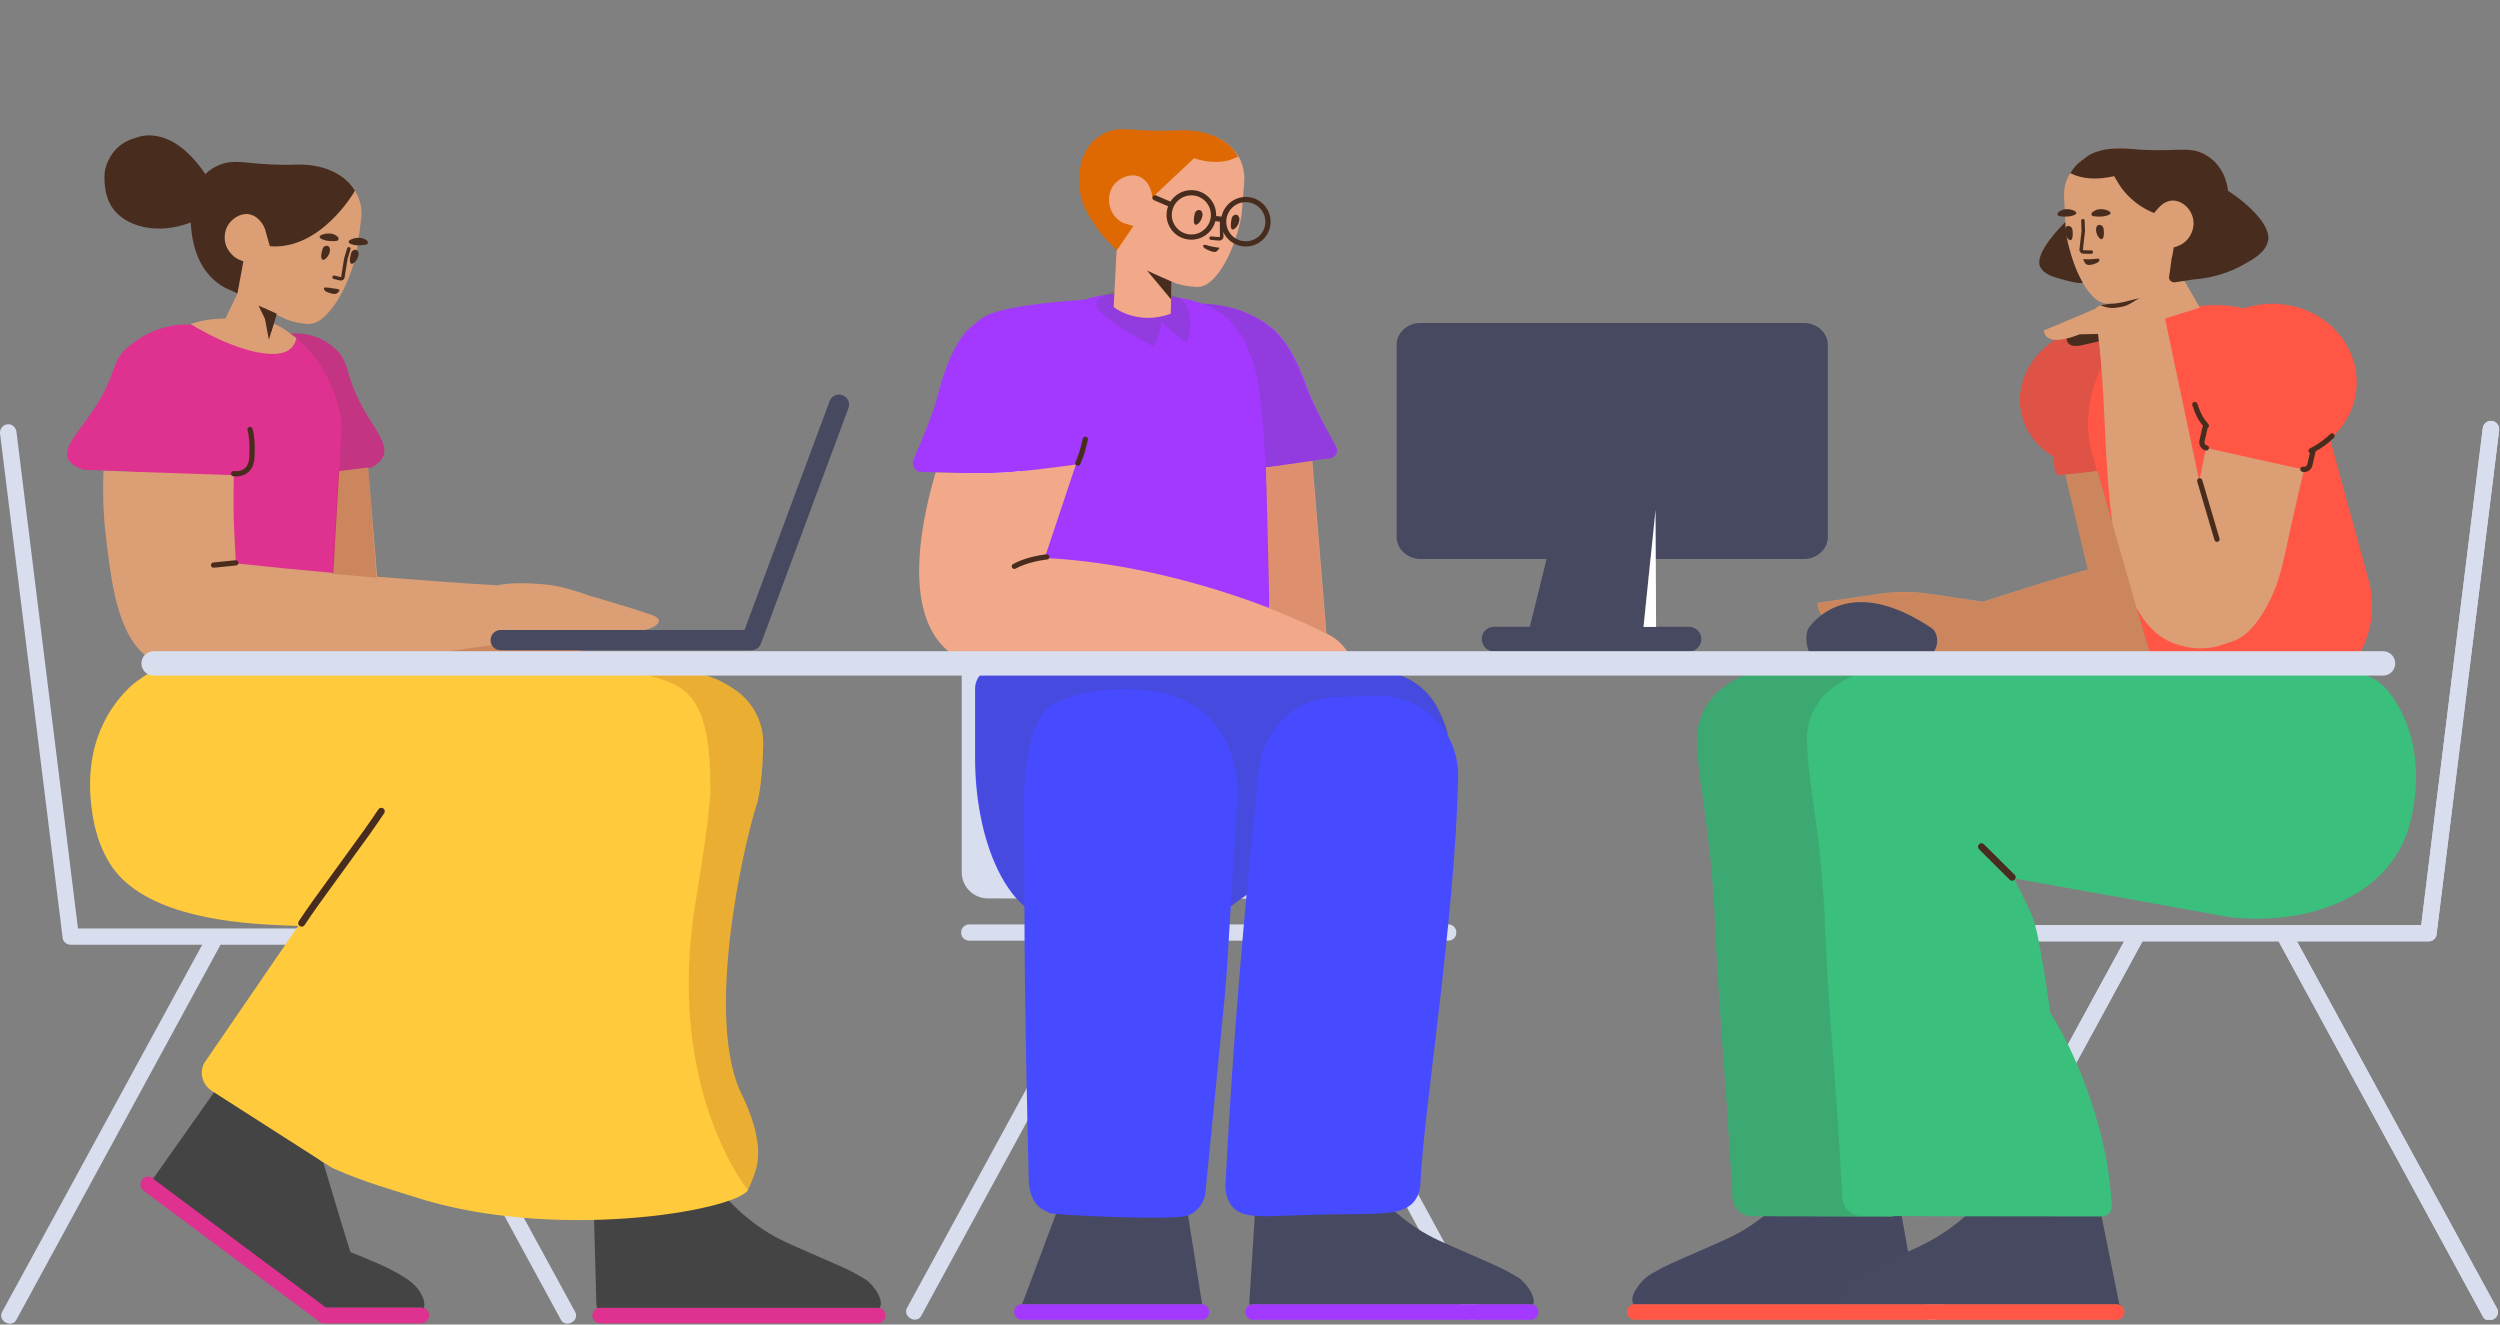 <svg width="872" height="462" viewBox="0 0 872 462" fill="none" xmlns="http://www.w3.org/2000/svg">
<rect x="0" y="0" width="872" height="462" fill="#808080" stroke="none"/>
<g clip-path="url(#clip0)">
<path d="M386.172 328.096H338.004C336.543 328.096 335.264 326.878 335.264 325.417V325.112C335.264 323.651 336.543 322.433 338.126 322.433H382.761C409.798 322.433 436.835 322.433 463.811 322.433H505.219C506.68 322.433 507.959 323.651 507.959 325.112V325.417C507.959 326.878 506.741 328.096 505.219 328.096H446.455L462.654 357.812C474.163 379.003 485.672 400.133 497.242 421.324L516.302 456.278C516.971 457.495 516.423 459.079 515.145 459.809L514.901 459.931C513.622 460.601 511.978 460.236 511.369 459.079L440.062 328.096H392.565L321.259 459.079C320.65 460.236 319.006 460.662 317.727 459.931L317.483 459.809C316.204 459.079 315.656 457.495 316.326 456.278L335.386 421.324C346.895 400.133 358.404 379.003 369.974 357.812L386.172 328.096ZM335.447 304.233V268.827C335.447 241.824 335.447 214.883 335.447 187.942V155.766C335.447 150.722 339.536 146.632 344.581 146.632H443.96C449.004 146.632 453.094 150.722 453.094 155.766V304.338C453.094 309.382 449.004 313.472 443.96 313.472C443.957 313.472 443.953 313.472 443.95 313.472L344.571 313.367C339.53 313.362 335.447 309.274 335.447 304.233Z" fill="#D8DEED"/>
</g>
<g clip-path="url(#clip1)">
<path d="M849.896 325.547V325.661C849.896 327.122 848.617 328.34 847.156 328.34H801.18L817.379 358.056C828.948 379.247 840.457 400.377 851.966 421.568L871.026 456.521C871.696 457.739 871.148 459.323 869.869 460.053L869.625 460.175C868.347 460.906 866.703 460.479 866.094 459.323L794.787 328.34H747.29L675.983 459.323C675.374 460.479 673.73 460.845 672.451 460.175L672.208 460.053C670.929 459.323 670.381 457.739 671.051 456.521L690.11 421.568C701.68 400.377 713.189 379.247 724.698 358.056L740.897 328.34H679.941C678.419 328.34 677.201 327.122 677.201 325.661V325.356C677.201 323.895 678.48 322.677 679.941 322.677H721.349C748.325 322.677 775.362 322.677 802.399 322.677H844.519L849.652 281.147C853.184 252.892 856.655 224.577 860.187 196.261L865.972 149.495C866.154 147.85 867.555 146.633 869.077 146.815L869.382 146.876C870.843 147.059 871.878 148.581 871.696 150.104L849.957 325.234C849.941 325.341 849.921 325.445 849.896 325.547Z" fill="#D8DEED"/>
<path d="M849.895 325.547V325.661C849.895 327.122 848.617 328.34 847.155 328.34H801.179L817.378 358.056C828.948 379.247 840.457 400.377 851.966 421.568L871.025 456.521C871.695 457.739 871.147 459.323 869.868 460.053L869.625 460.175C868.346 460.906 866.702 460.479 866.093 459.323L794.786 328.34H747.289L675.982 459.323C675.374 460.479 673.729 460.845 672.451 460.175L672.207 460.053C670.928 459.323 670.38 457.739 671.05 456.521L690.11 421.568C701.68 400.377 713.189 379.247 724.698 358.056L740.896 328.34H679.941C678.418 328.34 677.2 327.122 677.2 325.661V325.356C677.2 323.895 678.479 322.677 679.941 322.677H721.348C748.324 322.677 775.361 322.677 802.398 322.677H844.519L849.652 281.147C853.184 252.892 856.655 224.577 860.186 196.261L865.971 149.495C866.154 147.85 867.555 146.633 869.077 146.815L869.381 146.876C870.843 147.059 871.878 148.581 871.695 150.104L849.956 325.234C849.94 325.341 849.92 325.445 849.895 325.547Z" fill="#D8DEED"/>
</g>
<g clip-path="url(#clip2)">
<path d="M533.856 460.358H437.096C435.574 460.358 434.356 459.14 434.356 457.617C434.356 456.095 435.574 454.877 437.096 454.877H533.856C535.379 454.877 536.597 456.095 536.597 457.617C536.597 459.14 535.379 460.358 533.856 460.358ZM356.533 460.358C355.011 460.358 353.793 459.304 353.793 458.039V457.196C353.793 455.931 355.072 454.877 356.533 454.877H418.95C420.472 454.877 421.69 455.931 421.69 457.196V458.039C421.69 459.304 420.411 460.358 418.95 460.358H356.533Z" fill="#A339FF"/>
<path d="M534.815 455.047C534.517 454.937 534.194 454.877 533.856 454.877H437.096C436.655 454.877 436.24 454.979 435.872 455.161C435.797 454.898 435.756 454.619 435.756 454.329L437.888 420.655C437.766 418.828 439.166 417.428 440.932 417.367L479.722 417.123C480.392 417.123 481.001 417.306 481.549 417.732C488.49 425.161 495.128 429.302 499.939 431.738C503.653 433.625 516.075 438.862 521.678 441.42C524.54 442.698 527.28 444.221 529.959 445.865C530.142 445.987 530.264 446.048 530.446 446.23C531.847 447.509 533.978 449.823 534.77 452.563C534.892 452.929 534.892 453.233 534.952 453.598C535.013 453.903 534.952 454.207 534.952 454.512V454.573C534.918 454.737 534.872 454.895 534.815 455.047ZM419.3 454.896C419.186 454.884 419.069 454.877 418.95 454.877H356.533C356.531 454.877 356.528 454.877 356.526 454.877L370.661 417.184L414.261 423.091L419.3 454.896Z" fill="#474961"/>
<path d="M434.802 312.092C432.696 313.621 430.86 314.95 429.293 316.081L428.51 329.011C428.145 335.848 427.718 341.853 427.231 347.145C426.866 351.307 422.177 398.455 420.472 415.757C420.107 419.681 417.488 423.01 413.896 424.081C408.476 425.745 367.799 423.843 366.277 423.129C364.328 422.238 363.293 421.821 362.258 420.811C358.604 417.362 358.847 411.892 358.787 409.871C358.421 394.591 357.325 348.631 357.325 316.466C357.325 316.36 357.325 316.254 357.325 316.149C353.31 312.703 349.761 307.519 346.982 301.083C342.757 291.36 340.18 278.714 340.108 264.988C340.108 264.818 340.108 256.557 340.108 240.203C340.108 240.14 340.108 240.14 340.108 240.076C340.18 235.564 344.476 232.006 349.56 232.006H405.773C413.579 232.26 421.312 232.514 429.118 232.768C441.266 233.09 458.551 233.561 480.971 234.183C489.737 234.427 497.656 239.481 501.567 247.331C503.431 251.07 504.563 254.144 504.965 256.552C507.375 260.811 508.708 265.786 508.585 271.085C508.585 271.204 508.585 271.263 508.585 271.382C507.611 320.205 496.224 389.757 495.432 413.278C495.371 414.169 495.128 416.129 493.849 418.208C489.891 424.563 480.635 423.137 459.018 423.672C440.628 424.147 433.199 425.573 429.423 420.346C427.353 417.495 427.414 414.228 427.475 412.743C429.183 378.933 431.775 344.761 434.802 312.092Z" fill="#474BFF"/>
<path opacity="0.177" d="M434.781 312.317C432.669 313.849 430.835 315.177 429.279 316.299L431.616 277.7C431.677 275.025 431.981 258.853 419.863 248.567C411.034 241.135 400.316 240.659 393.192 240.362C382.231 239.886 373.706 242.978 372.062 243.573C369.991 244.345 368.956 244.762 367.921 245.297C356.107 251.48 357.021 281.208 357.143 286.619C357.262 293.351 357.323 303.773 357.325 315.897C353.429 312.453 349.983 307.365 347.271 301.083C343.046 291.36 340.468 278.714 340.397 264.988C340.397 264.818 340.397 256.557 340.397 240.203C340.397 240.14 340.397 240.14 340.397 240.076C340.468 235.564 344.765 232.006 349.849 232.006H406.062C413.867 232.26 421.601 232.514 429.406 232.768C441.555 233.09 458.839 233.561 481.259 234.183C490.026 234.427 497.945 239.481 501.856 247.331C503.908 251.448 505.073 254.758 505.353 257.262C500.713 248.479 491.567 242.551 481.062 242.753C475.946 242.872 470.892 242.991 465.777 243.11C452.076 243.466 440.689 254.098 439.227 267.996C437.681 282.323 436.184 297.159 434.781 312.317Z" fill="#444444"/>
<path d="M419.359 105.938C424.124 106.025 431.621 106.928 439.027 111.232C440.304 111.961 442.189 113.176 444.255 114.937C446.018 116.456 451.186 121.498 456.11 135.712C457.873 140.694 463.041 150.413 466.019 155.759C466.992 157.52 465.837 159.707 463.77 159.89C457.255 160.358 449.218 163.031 441.624 163.046C442.249 174.409 442.69 187.963 442.857 203.08C442.857 203.08 443.83 221.072 438.237 226.904C437.269 227.93 419.107 226.862 399.816 227.475C379.129 228.132 357.091 230.263 351.963 224.888C343.671 216.196 348.411 213.841 356.022 164.323C354.83 164.446 353.72 164.554 352.731 164.645C345.045 165.375 328.945 164.888 321.198 164.584C319.14 164.523 317.809 162.209 318.656 160.261C321.198 154.355 325.677 143.7 327.008 138.281C330.821 122.816 335.603 117.154 337.237 115.449C339.113 113.501 340.996 112.175 342.14 111.248C345.971 108.14 358.056 105.898 378.394 104.522C387.159 101.536 397.167 102.393 403.646 102.97C408.176 103.382 413.888 103.89 419.359 105.938Z" fill="#A339FF"/>
<path opacity="0.177" d="M419.559 105.955C424.346 106.112 431.525 107.119 438.621 111.246C439.9 111.977 441.788 113.194 443.858 114.96C445.624 116.483 450.8 121.537 455.732 135.786C457.498 140.779 463.039 150.39 466.023 155.749C466.997 157.515 465.84 159.707 463.77 159.889C461.867 160.026 459.725 160.423 457.688 160.76C456.881 160.893 454.653 161.152 453.66 161.362C448.861 162.374 446.065 163.046 441.591 163.046C441.568 163.046 441.545 163.046 441.522 163.046C440.558 145.523 439.157 133.201 437.645 128.367C436.609 125.079 435.108 121.304 435.108 121.304C434.378 119.173 433.199 116.98 430.824 113.996C427.623 110.021 423.667 107.545 419.559 105.955ZM405.226 112.448C404.129 118.903 402.12 120.809 402.12 120.809C397.492 118.129 380.99 109.769 382.512 105.202C382.634 104.897 382.878 104.288 384.461 103.314C390.428 99.66 397.736 101.426 400.293 102.157C400.293 102.157 412.046 100.817 414.299 107.698C416.552 114.579 413.872 119.451 413.872 119.451C411.924 118.274 409.042 115.939 405.226 112.448Z" fill="#444444"/>
<path d="M442.782 212.126L441.591 163.046L457.726 160.76L462.656 220.942C463.079 221.162 463.49 221.379 463.888 221.592C467.377 223.462 470.269 226.867 472.564 231.806C472.68 232.055 472.738 232.327 472.734 232.602C472.719 233.611 471.889 234.417 470.881 234.402L342.647 232.546C312.034 226.476 320.361 184.953 326.355 164.777C334.768 165.04 346.653 165.251 352.941 164.657C358.883 164.117 369.202 162.926 375.269 162.017L364.389 194.617C393.608 196.067 422.301 204.206 442.782 212.126ZM408.629 98.194L408.354 109.426C396.706 113.722 388.442 107.112 388.442 107.112C388.442 107.112 388.879 98.741 389.754 81.998C389.612 81.694 389.475 81.375 389.342 81.035C388.246 78.295 384.301 69.298 385.153 66.192C385.309 65.536 382.056 55.777 386.821 50.854C391.346 46.178 403.892 46.311 404.396 46.34C406.528 46.401 408.659 46.34 410.973 45.853C411.216 45.853 411.46 45.792 411.703 45.792C413.774 45.61 425.405 45.062 431.372 53.709C431.92 54.439 432.407 55.231 432.834 56.205C433.747 58.458 434.173 60.894 433.991 63.33L433.138 74.169C433.016 75.265 432.834 76.361 432.59 77.396C430.824 85.069 427.962 91.341 424.917 95.299C422.664 98.283 420.229 99.988 418.097 100.049C417.488 100.11 414.2 100.049 410.364 98.892C410.114 98.808 410.177 98.868 408.629 98.194Z" fill="#F2A98A"/>
<path d="M376.796 161.916C376.595 162.378 376.057 162.59 375.594 162.389C375.132 162.188 374.92 161.65 375.121 161.187C376.3 158.476 376.774 156.961 377.687 153.004C377.8 152.512 378.291 152.206 378.782 152.319C379.274 152.432 379.58 152.923 379.467 153.414C378.53 157.473 378.024 159.092 376.796 161.916ZM365.034 193.342C365.536 193.295 365.981 193.663 366.029 194.166C366.076 194.668 365.707 195.113 365.205 195.161C365.087 195.172 364.854 195.198 364.525 195.242C363.971 195.316 363.352 195.414 362.685 195.539C360.782 195.893 358.879 196.388 357.112 197.043C356.069 197.429 355.104 197.861 354.233 198.34C353.791 198.583 353.236 198.422 352.993 197.98C352.75 197.538 352.911 196.983 353.353 196.739C354.307 196.215 355.353 195.746 356.477 195.33C358.352 194.635 360.352 194.115 362.351 193.743C363.049 193.612 363.699 193.51 364.283 193.432C364.488 193.404 364.672 193.382 364.83 193.364C364.927 193.353 364.996 193.346 365.034 193.342Z" fill="#482D1F"/>
<path opacity="0.2" d="M462.551 221.004C457.525 218.378 450.74 215.288 442.672 212.16L441.48 163.046L457.615 160.76L462.551 221.004Z" fill="#8C2A00"/>
<path d="M408.646 98.211L408.476 104.433L400.069 94.344C400.189 94.403 400.312 94.463 400.438 94.525C401.656 95.134 403.178 95.804 405.127 96.656C406.834 97.417 407.93 97.9 408.646 98.211Z" fill="#482D1F"/>
<path d="M401.893 69.25L401.839 68.079C401.839 68.079 401.595 65.887 400.073 63.695C399.951 63.573 398.916 62.233 397.332 61.564C394.47 60.468 390.695 61.746 388.625 64.365C386.432 67.044 386.432 70.637 387.589 73.377C388.746 76.117 390.999 77.396 391.791 77.761L395.323 78.858L395.338 78.851C392.252 83.376 389.564 87.322 389.564 87.322C389.564 87.322 384.484 82.633 382.231 78.918C381.135 77.092 377.237 72.646 376.568 65.644C376.385 63.33 375.654 55.474 380.891 49.689C382.718 47.68 384.788 46.706 385.641 46.279C390.451 44.148 393.983 45.427 403.239 45.609C403.97 45.609 405.188 45.67 406.771 45.609C409.633 45.549 411.642 45.427 412.19 45.427C416.758 45.244 426.683 46.645 431.068 53.404C431.311 53.891 431.616 54.317 431.859 54.683C430.58 55.109 429.18 55.901 427.475 56.205C422.847 56.936 418.889 56.022 416.514 55.17C411.886 59.554 407.197 63.878 402.569 68.262C402.358 68.571 402.132 68.901 401.893 69.25Z" fill="#DE6903"/>
<path d="M429.622 76.073C429.805 75.343 430.536 74.795 431.266 74.916C431.753 74.977 432.119 75.343 432.301 76.195C432.484 78.326 430.17 81.006 429.5 79.727C429.074 78.874 429.439 77.109 429.622 76.073ZM416.758 74.412C416.94 73.681 417.671 73.133 418.402 73.255C418.889 73.316 419.254 73.681 419.437 74.534C419.62 76.665 417.306 79.345 416.636 78.066C416.149 77.213 416.514 75.447 416.758 74.412Z" fill="#482D1F"/>
<path d="M425.465 76.489L425.526 82.578C425.526 82.601 425.434 82.694 425.405 82.694C425.071 82.694 424.731 82.672 424.2 82.621C424.096 82.611 423.989 82.6 423.833 82.584C423.637 82.564 423.53 82.553 423.427 82.543C423.076 82.507 422.785 82.48 422.473 82.453C422.138 82.424 421.843 82.671 421.814 83.007C421.785 83.342 422.033 83.637 422.368 83.666C422.673 83.692 422.959 83.72 423.306 83.755C423.407 83.765 423.514 83.776 423.71 83.796C423.867 83.812 423.977 83.823 424.082 83.833C424.649 83.888 425.024 83.912 425.405 83.912C426.106 83.912 426.744 83.274 426.744 82.572L426.683 76.477C426.68 76.14 426.405 75.871 426.068 75.874C425.732 75.877 425.462 76.153 425.465 76.489Z" fill="#482D1F"/>
<path d="M421.203 87.139C420.777 86.957 419.741 86.469 419.681 85.86C419.681 85.739 419.62 85.556 419.741 85.495C420.046 85.191 420.777 85.495 421.873 85.799C423.821 86.287 425.405 86.408 425.405 86.408C425.405 86.408 424.796 87.383 424.43 87.626C423.7 88.296 421.812 87.444 421.203 87.139Z" fill="#482D1F"/>
<path d="M423.906 77.156C422.934 80.868 419.557 83.607 415.54 83.607C410.764 83.607 406.893 79.736 406.893 74.96C406.893 73.902 407.083 72.887 407.431 71.95L402.604 69.871C402.122 69.721 401.853 69.209 402.003 68.727C402.153 68.246 402.665 67.977 403.146 68.126L408.242 70.321C409.776 67.912 412.471 66.314 415.54 66.314C420.315 66.314 424.187 70.185 424.187 74.96C424.187 75.09 424.184 75.219 424.178 75.347L426.078 75.544C426.903 71.628 430.377 68.688 434.539 68.688C439.314 68.688 443.186 72.56 443.186 77.335C443.186 82.111 439.314 85.982 434.539 85.982C429.772 85.982 425.906 82.125 425.892 77.361L423.906 77.156ZM409.356 72.08C408.948 72.955 408.72 73.931 408.72 74.96C408.72 78.727 411.773 81.781 415.54 81.781C419.306 81.781 422.36 78.727 422.36 74.96C422.36 71.194 419.306 68.14 415.54 68.14C412.954 68.14 410.704 69.58 409.547 71.701C409.543 71.721 409.537 71.741 409.531 71.761C409.493 71.882 409.433 71.989 409.356 72.08ZM427.738 76.816C427.725 76.988 427.719 77.161 427.719 77.335C427.719 81.102 430.772 84.155 434.539 84.155C438.305 84.155 441.359 81.102 441.359 77.335C441.359 73.569 438.305 70.515 434.539 70.515C431.071 70.515 428.208 73.103 427.775 76.453C427.781 76.513 427.781 76.575 427.775 76.638C427.768 76.699 427.756 76.759 427.738 76.816Z" fill="#482D1F"/>
</g>
<path d="M21.821 326.722V326.836C21.821 328.297 23.099 329.515 24.561 329.515H70.537L54.338 359.231C42.768 380.422 31.259 401.552 19.75 422.743L0.691 457.696C0.021 458.914 0.569 460.498 1.848 461.228L2.091 461.35C3.37 462.081 5.014 461.655 5.623 460.498L76.93 329.515H124.427L195.734 460.498C196.343 461.655 197.987 462.02 199.265 461.35L199.509 461.228C200.788 460.498 201.336 458.914 200.666 457.696L181.606 422.743C170.036 401.552 158.527 380.422 147.019 359.231L130.82 329.515H191.775C193.298 329.515 194.516 328.297 194.516 326.836V326.531C194.516 325.07 193.237 323.852 191.775 323.852H150.368C123.392 323.852 96.355 323.852 69.318 323.852H27.197L22.064 282.322C18.532 254.067 15.062 225.752 11.53 197.436L5.745 150.67C5.562 149.026 4.162 147.808 2.639 147.99L2.335 148.051C0.873 148.234 -0.162 149.756 0.021 151.279L21.76 326.409C21.776 326.516 21.796 326.62 21.821 326.722Z" fill="#D8DEED"/>
<g clip-path="url(#clip3)">
<path d="M654.274 454.877H738.277C739.799 454.877 741.017 456.095 741.017 457.617C741.017 459.14 739.799 460.358 738.277 460.358H641.517H570.271C568.749 460.358 567.531 459.14 567.531 457.617C567.531 456.095 568.749 454.877 570.271 454.877H654.274Z" fill="#FF5645"/>
<path d="M570.88 454.877H570.271C570.095 454.877 569.922 454.894 569.756 454.925C569.584 454.634 569.457 454.311 569.384 453.964V453.903C569.384 453.599 569.324 453.294 569.384 452.99C569.445 452.624 569.445 452.32 569.567 451.954C569.975 450.542 571.027 448.887 572.721 446.989C573.683 445.911 574.813 444.996 576.067 444.279C578.863 442.681 581.061 441.525 582.659 440.811C588.262 438.253 600.684 433.016 604.398 431.129C609.209 428.693 615.847 424.552 622.788 417.123C623.336 416.697 623.945 416.514 624.615 416.514L659.541 416.758C661.307 416.758 662.707 418.219 662.586 420.046L665.522 436.539C668.613 435.203 671.394 433.915 674.826 431.92C677.688 430.276 681.707 427.597 686.213 423.578C688.709 421.386 691.267 419.193 693.764 417.001L731.457 416.514L739.212 454.936C739.345 454.963 739.474 455.001 739.599 455.047L739.637 455.234C739.25 455.014 738.802 454.885 738.323 454.878C738.308 454.877 738.292 454.877 738.277 454.877H654.274H640.305H570.88Z" fill="#474961"/>
<path opacity="0.177" d="M654.457 454.877H654.274H570.271C570.095 454.877 569.922 454.894 569.756 454.925C569.584 454.634 569.457 454.311 569.384 453.964V453.903C569.384 453.599 569.324 453.294 569.384 452.99C569.445 452.624 569.445 452.32 569.567 451.954C569.975 450.542 571.027 448.887 572.721 446.989C573.683 445.911 574.813 444.996 576.067 444.279C578.863 442.681 581.061 441.525 582.659 440.811C588.262 438.253 600.684 433.016 604.398 431.129C609.209 428.693 615.847 424.552 622.788 417.123C623.336 416.697 623.945 416.514 624.615 416.514L659.541 416.758C661.307 416.758 662.707 418.219 662.586 420.046L665.548 436.686C662.309 438.081 658.697 439.558 653.635 441.968C650.712 443.368 647.91 444.952 645.17 446.718C643.831 447.935 641.517 450.432 640.786 453.355C640.664 453.842 640.664 454.329 640.603 454.755C640.603 454.797 640.626 454.837 640.671 454.877H654.639H654.457ZM739.637 455.234C739.25 455.014 738.802 454.885 738.323 454.878L738.642 454.877C738.98 454.877 739.302 454.937 739.599 455.047L739.637 455.234Z" fill="#474961"/>
<path d="M651.936 233.934C652.985 233.767 653.977 233.713 654.913 233.772L766.288 233.345L817.317 233.224C819.388 233.345 828.122 236.018 830.131 238.305C832.08 239.341 844.537 252.223 842.466 276.154C842.101 280.173 841.309 289.124 836.194 297.649C830.836 306.54 821.823 313.055 810.802 316.77C801.059 320.058 789.671 321.215 777.858 319.936C752.892 315.43 727.986 310.985 703.019 306.479V307.392L703.141 307.819C703.141 307.819 706.186 313.543 708.804 319.449C711.423 325.295 715.076 352.941 715.076 353.124C721.044 362.623 727.073 375.472 731.7 391.669C733.527 398.185 734.502 403.3 734.867 405.249C735.602 409.428 736.187 414.475 736.619 420.388C736.626 420.477 736.629 420.566 736.629 420.655C736.629 422.673 734.993 424.309 732.975 424.309C732.384 424.309 731.918 424.309 731.579 424.309L677.444 424.248L660.795 424.165C660.239 424.312 659.656 424.391 659.056 424.391L614.603 424.208H611.011C607.479 424.208 604.495 421.407 604.312 417.875C603.886 410.75 603.338 401.373 602.668 390.534C600.841 363.192 599.867 354.484 598.771 333.415C598.588 329.883 598.406 326.717 598.284 323.733C597.797 309.545 596.518 296.27 594.021 278.915C592.621 269.294 591.951 263.326 591.89 258.272C591.829 253.583 593.23 248.955 595.909 245.119C597.249 243.231 598.771 241.587 600.598 240.187C605.287 236.594 608.645 234.15 620.409 233.975C629.717 233.838 640.485 233.88 651.936 233.934Z" fill="#3ABF7C"/>
<path opacity="0.177" d="M652.263 233.885C652.112 233.906 651.961 233.929 651.808 233.954C647.545 234.685 642.735 237.182 639.02 240.044C637.193 241.444 635.61 243.088 634.331 244.976C631.652 248.752 630.251 253.258 630.251 257.886V258.19C630.312 263.244 630.982 269.212 632.322 278.833C634.818 296.188 636.097 309.402 636.584 323.651C636.706 326.574 636.889 329.801 637.071 333.333C638.107 354.341 639.142 363.049 640.969 390.452C641.699 401.291 642.247 410.607 642.613 417.793C642.795 421.325 645.779 424.126 649.311 424.126H652.904L660.597 424.164C660.101 424.279 659.585 424.34 659.056 424.34L614.603 424.158H611.011C607.479 424.158 604.495 421.357 604.312 417.825C603.886 410.7 603.338 401.322 602.668 390.483C600.841 363.142 599.867 354.434 598.771 333.365C598.588 329.833 598.406 326.667 598.284 323.683C597.797 309.495 596.518 296.22 594.021 278.865C592.621 269.244 591.951 263.276 591.89 258.222C591.829 253.533 593.23 248.905 595.909 245.069C597.249 243.181 598.771 241.537 600.598 240.136C605.287 236.544 608.645 234.099 620.409 233.925C629.806 233.786 640.69 233.83 652.263 233.885L652.263 233.885Z" fill="#444444"/>
<path d="M702.716 305.123C701.961 304.381 701.174 303.604 700.352 302.79C700.129 302.569 700.129 302.569 699.906 302.348C697.586 300.049 695.687 298.155 692.006 294.474C691.531 293.999 690.76 293.999 690.284 294.474C689.808 294.95 689.808 295.721 690.284 296.196C693.967 299.88 695.868 301.776 698.192 304.079C698.415 304.3 698.415 304.3 698.638 304.521C699.462 305.336 700.251 306.115 701.008 306.86C701.488 307.332 702.259 307.325 702.731 306.846C703.202 306.366 703.196 305.595 702.716 305.123Z" fill="#482D1F"/>
<path d="M782.656 107.574C786.242 106.357 790.149 105.785 794.207 106C810.344 106.791 822.767 119.64 821.975 134.681C821.586 142.034 818.087 148.551 812.723 153.18L826.208 202.472C828.278 210.267 827.548 218.183 824.503 225.003C824.077 225.977 823.589 226.951 823.102 227.865C822.554 228.839 821.945 229.813 821.336 230.727C820.667 231.701 819.936 232.675 819.144 233.589H752.831C752.283 232.675 751.735 231.762 751.248 230.727C750.76 229.813 750.334 228.839 749.969 227.865C749.603 226.951 749.299 225.977 748.995 225.003C748.934 224.82 748.873 224.637 748.812 224.455L731.572 164.363L718.992 165.748C717.896 165.87 716.861 165.139 716.739 164.104L716.191 159.842C716.168 159.651 716.177 159.464 716.213 159.286C714.145 158.03 712.251 156.522 710.65 154.788C708.336 152.291 706.57 149.368 705.534 146.019C701.394 132.744 710.589 118.556 726.056 114.415C732.281 112.748 738.585 112.946 744.167 114.643C746.533 112.999 749.126 111.734 751.917 110.949L765.253 106.991C771.393 106.08 777.299 106.291 782.656 107.574Z" fill="#FF5645"/>
<path opacity="0.177" d="M731.481 164.373L718.992 165.749C717.896 165.87 716.861 165.14 716.739 164.104L716.191 159.842C716.168 159.651 716.177 159.465 716.213 159.286C714.145 158.03 712.251 156.523 710.65 154.788C708.336 152.291 706.57 149.368 705.534 146.019C701.394 132.744 710.589 118.556 726.056 114.415C732.316 112.739 738.655 112.948 744.259 114.672C731.66 123.306 725.41 142.663 729.574 157.725L731.481 164.373Z" fill="#444444"/>
<path d="M720.922 117.099C720.922 117.099 719.765 121.727 725.916 120.448C732.066 119.169 733.832 118.56 733.832 118.56L732.249 114.359L720.922 117.099Z" fill="#482D1F"/>
<path d="M742.126 105.01C741.926 105.063 741.727 105.114 741.529 105.161L742.154 105.071L742.126 105.01ZM758.424 95.186L759.955 94.568L767.323 107.295L755.176 111.1L767.08 167.641C767.08 167.641 768.092 163.56 769.387 156.202C769.449 156.222 769.512 156.239 769.576 156.254L803.251 163.744C803.393 163.775 803.535 163.791 803.675 163.793C802.496 168.496 801.241 174.152 799.902 180.002C796.431 195.104 795.883 202.107 790.341 212.093C784.008 223.481 778.162 223.785 775.849 224.638C770.673 226.647 765.497 226.343 762.269 225.551C758.397 224.613 751.304 223.103 745.284 212.159L748.812 224.455C748.873 224.638 748.933 224.82 748.994 225.003C749.299 225.977 749.603 226.951 749.969 227.865C750.334 228.839 750.76 229.814 751.247 230.727C751.735 231.762 752.283 232.676 752.831 233.589H760.631L659.565 233.717C659.282 233.717 659.021 233.621 658.814 233.459C642.052 223.33 633.75 215.598 633.908 210.264C638.978 209.492 646.215 208.433 655.617 207.086C661.459 206.249 667.392 206.266 673.229 207.136L691.583 209.872C705.315 205.471 723.64 199.691 728.215 198.694L720.358 165.598L731.572 164.363L736.845 182.742C733.765 160.98 734.561 138.304 731.777 116.472L725.368 116.612C721.592 118.134 713.676 120.692 712.823 115.272C712.823 115.272 723.297 110.949 730.665 107.782L731.213 107.295C731.7 106.869 732.127 106.625 732.736 106.443C732.857 106.382 732.979 106.382 733.101 106.382L736.024 105.955L736.433 105.896C735.462 105.944 734.786 105.919 734.542 105.894C729.455 105.529 723.521 96.212 720.856 82.755C720.614 81.659 720.553 80.563 720.432 79.466L719.948 68.567C719.827 66.131 720.311 63.695 721.462 61.564C721.946 60.65 722.431 59.798 722.976 59.128C729.213 50.725 740.719 51.638 742.778 51.882C743.02 51.882 743.262 51.943 743.504 51.943C745.805 52.491 747.864 52.673 750.044 52.612C751.013 52.612 751.8 53.404 751.861 54.378L752.164 69.967C752.224 71.429 759.612 68.627 759.612 68.567C763.158 65.887 767.606 80.319 765.789 82.45C764.457 83.912 760.702 85.982 759.612 86.348C758.946 86.591 758.462 87.139 758.34 87.748C758.756 90.832 758.784 93.311 758.424 95.186Z" fill="#DB9E75"/>
<path opacity="0.2" d="M720.357 165.649L731.571 164.414L748.811 224.505C748.872 224.688 748.932 224.871 748.993 225.053C749.298 226.028 749.602 227.002 749.968 227.915C750.333 228.89 750.759 229.864 751.246 230.777C751.734 231.813 752.282 232.726 752.83 233.639H760.63L659.564 233.767C659.281 233.767 659.02 233.671 658.813 233.509C642.051 223.381 633.749 215.649 633.907 210.314C638.977 209.542 646.214 208.483 655.616 207.136C661.458 206.3 667.391 206.317 673.228 207.187L691.582 209.923C705.314 205.522 723.639 199.741 728.214 198.745L720.357 165.649Z" fill="#8C2A00"/>
<path d="M631.153 218.584C637.688 210.54 651.14 204.027 673.656 219.029C677.089 221.24 675.927 228.487 672.149 228.57L633.221 229.225C630.296 229.322 628.974 221.29 631.153 218.584Z" fill="#474961"/>
<path d="M777.132 66.516C784.942 71.644 792.399 79.18 791.072 84.155C790.037 88.174 786.14 90.306 782.182 92.498C778.985 94.251 773.081 96.964 764.582 97.533C764.582 97.539 764.583 97.546 764.583 97.552C762.574 97.856 760.625 98.161 758.616 98.465C757.58 98.587 756.606 97.856 756.545 96.821C756.85 94.629 757.154 92.437 757.459 90.245C757.732 89.151 758.021 87.769 758.196 86.289C759.168 86.054 761.336 85.426 763 83.486C764.827 81.354 765.801 78.127 764.583 75.021C763.487 72.037 760.442 69.724 757.52 69.967C755.875 70.089 754.597 71.002 754.414 71.124C753.093 72.125 751.993 73.493 751.395 74.314C748.529 73.202 744.081 70.828 740.408 66.131C739.556 65.075 738.561 63.512 737.425 61.442C731.359 62.818 726.264 62.472 722.14 60.407C723.041 58.692 724.445 57.141 726.352 55.754C729.213 53.673 729.529 53.421 733.139 52.408C735.399 51.773 739.673 51.571 742.731 51.882H742.844C746.315 52.247 749.177 52.369 751.065 52.369C760.321 52.551 763.913 51.334 768.602 53.648C769.455 54.074 771.464 55.17 773.23 57.24C775.733 60.165 776.757 63.553 777.132 66.516ZM721.972 87.456C724.277 95.681 726.728 98.709 726.416 98.709C726.104 98.709 725.292 99.135 719.02 97.369C715.915 96.517 712.992 95.664 711.652 93.168C709.764 89.636 715.39 82.339 720.383 77.467C720.383 81.073 720.98 83.793 721.972 87.456ZM718.304 75.387C717.695 75.265 717.451 74.534 717.878 74.108C718.426 73.621 719.339 73.012 720.557 72.951C723.054 72.829 725.794 74.29 723.114 75.143C721.409 75.752 719.461 75.569 718.304 75.387ZM730.117 75.387C729.508 75.265 729.265 74.534 729.752 74.108C730.3 73.621 731.213 73.012 732.492 72.951C734.989 72.829 737.729 74.351 735.05 75.143C733.223 75.752 731.335 75.569 730.117 75.387Z" fill="#482D1F"/>
<path d="M722.871 80.076C722.993 81.111 723.114 82.816 722.566 83.546C721.775 84.643 719.887 81.841 720.313 79.893C720.496 79.04 720.922 78.797 721.409 78.797C722.14 78.797 722.749 79.345 722.871 80.076ZM733.71 79.71C733.893 80.745 734.014 82.45 733.406 83.181C732.614 84.277 730.726 81.476 731.152 79.528C731.335 78.675 731.761 78.431 732.249 78.431C732.979 78.431 733.588 78.979 733.71 79.71Z" fill="#482D1F"/>
<path d="M766.387 167.961C766.244 167.477 766.52 166.969 767.004 166.826C767.487 166.683 767.995 166.959 768.138 167.443L774.167 187.842C774.31 188.326 774.034 188.834 773.55 188.977C773.066 189.12 772.558 188.844 772.415 188.36L766.387 167.961ZM807.626 157.464C807.642 157.571 807.638 157.683 807.613 157.795L806.578 162.359C806.226 163.946 804.643 164.928 803.053 164.574C802.56 164.465 802.25 163.977 802.359 163.485C802.469 162.992 802.956 162.682 803.449 162.791C804.063 162.928 804.663 162.555 804.796 161.959L805.685 158.035C805.522 157.949 805.384 157.814 805.296 157.637C805.07 157.185 805.253 156.637 805.704 156.411C808.305 155.111 810.723 153.398 812.784 151.397C813.145 151.045 813.724 151.054 814.075 151.416C814.427 151.777 814.418 152.356 814.056 152.707C812.156 154.553 809.973 156.166 807.626 157.464ZM769.999 149.33C769.996 149.371 769.989 149.412 769.98 149.453L768.946 154.016C768.809 154.63 769.182 155.23 769.775 155.362C770.267 155.472 770.578 155.959 770.468 156.452C770.359 156.944 769.871 157.255 769.378 157.145C767.791 156.793 766.809 155.21 767.163 153.616L768.199 149.049C768.239 148.872 768.328 148.719 768.448 148.6C767.731 147.732 767.189 146.97 766.738 146.197C766.333 145.503 765.994 144.792 765.635 143.902C765.39 143.296 765.239 142.889 764.699 141.403C764.527 140.929 764.771 140.405 765.245 140.233C765.719 140.06 766.243 140.305 766.416 140.779C766.947 142.241 767.096 142.64 767.329 143.218C767.657 144.031 767.959 144.665 768.316 145.277C768.793 146.094 769.395 146.913 770.268 147.923C770.597 148.305 770.555 148.882 770.173 149.212C770.119 149.259 770.061 149.298 769.999 149.33ZM746.368 103.955C744.114 104.99 742.584 106.821 739.069 107.173C736.268 107.843 733.893 107.052 732.675 106.443C732.797 106.382 732.918 106.382 733.04 106.382L735.963 105.955C737.364 105.955 739.614 105.712 742.233 104.981L746.368 103.955Z" fill="#482D1F"/>
<path d="M730.604 92.011C731.031 91.889 732.066 91.524 732.249 90.854C732.249 90.732 732.309 90.549 732.249 90.427C732.005 90.062 731.213 90.245 730.117 90.367C728.169 90.549 726.585 90.367 726.585 90.367C726.585 90.367 727.073 91.585 727.377 91.889C728.047 92.863 729.996 92.254 730.604 92.011Z" fill="#482D1F"/>
<path d="M726.038 80.583L726.041 80.495L726.036 80.539L726.038 80.583ZM725.31 87.01L725.307 87.078C725.307 87.743 725.761 88.36 726.424 88.47C726.546 88.482 726.614 88.487 726.682 88.491C727.326 88.533 727.788 88.54 729.447 88.54C729.784 88.54 730.056 88.267 730.056 87.931C730.056 87.594 729.784 87.322 729.447 87.322C727.818 87.322 727.368 87.316 726.761 87.276C726.698 87.272 726.635 87.267 726.571 87.263C726.585 87.263 726.534 87.192 726.526 87.102L727.251 80.63L727.255 80.542L727.133 76.949C727.122 76.613 726.84 76.35 726.504 76.361C726.168 76.373 725.905 76.654 725.916 76.99L726.036 80.539L725.31 87.01Z" fill="#482D1F"/>
</g>
<g clip-path="url(#clip4)">
<path d="M111.43 461.028C111.37 460.99 111.311 460.949 111.253 460.906L50.116 415.357C48.898 414.444 48.654 412.678 49.568 411.46C50.481 410.242 52.247 409.998 53.465 410.912L113.948 455.973H146.876C148.398 455.973 149.677 457.252 149.677 458.774C149.677 460.297 148.398 461.575 146.876 461.575H113.08C112.461 461.575 111.892 461.374 111.43 461.028ZM306.113 461.575H209.353C207.831 461.575 206.613 460.358 206.613 458.835C206.613 457.313 207.831 456.095 209.353 456.095H306.113C307.636 456.095 308.854 457.313 308.854 458.835C308.854 460.358 307.636 461.575 306.113 461.575Z" fill="#DE3190"/>
<path d="M306.729 456.315C306.443 456.215 306.135 456.161 305.813 456.161H209.053C208.798 456.161 208.551 456.195 208.317 456.259C208.122 455.861 208.013 455.414 208.013 454.938L207.1 421.264C206.978 419.437 208.379 418.036 210.145 417.976L251.979 417.732C252.648 417.732 253.257 417.915 253.805 418.341C260.747 425.77 267.385 429.911 272.195 432.347C275.91 434.234 288.332 439.471 293.935 442.029C296.797 443.307 299.537 444.83 302.216 446.474C302.399 446.596 302.521 446.657 302.703 446.839C304.104 448.118 306.235 450.432 307.027 453.172C307.148 453.538 307.148 453.842 307.209 454.207C307.27 454.512 307.209 454.816 307.209 455.121V455.182C307.122 455.599 306.956 455.981 306.729 456.315ZM147.808 456.333C147.434 456.145 147.015 456.039 146.576 456.039H113.648L53.394 411.148L76.117 378.943L112.775 405.553C114.785 412.373 116.855 419.193 118.926 426.074C120.022 429.667 121.118 433.199 122.214 436.731C125.624 438.071 128.547 439.288 130.617 440.202C134.575 441.907 137.924 443.49 141.578 445.865C141.578 445.865 144.745 447.814 146.51 450.615C147.059 451.528 147.546 452.563 147.85 453.659C147.972 454.147 147.972 454.634 148.033 455.06C148.014 455.46 147.923 455.907 147.808 456.333Z" fill="#444444"/>
<path d="M224.91 235.289L241.541 235.071C246.534 234.767 252.806 237.872 257.495 241.404C258.47 242.135 259.322 242.926 260.114 243.779C260.844 244.57 261.575 245.423 262.184 246.336C264.863 250.173 266.264 254.74 266.203 259.429C266.081 269.598 264.863 277.514 264.072 280.133C258.896 296.148 245.621 356.25 258.957 382.252C258.957 382.252 265.716 395.344 264.255 405.148C263.692 409.087 261.527 413.697 260.849 415.069C260.865 415.09 260.88 415.11 260.896 415.131C255.807 422.473 192.586 433.26 144.014 417.306C137.38 415.127 127.694 412.617 116.612 407.684C116.124 407.502 115.637 407.258 115.211 406.954C107.721 402.143 100.231 397.393 92.741 392.583L73.925 380.526C70.332 378.212 69.297 373.584 71.611 370.235L86.895 347.948L96.029 334.612C98.587 330.836 101.266 326.939 104.007 322.981C105.311 323.023 102.956 322.921 96.943 322.677C75.98 321.824 48.654 317.805 38.302 301.181C33.065 292.717 32.152 283.826 31.726 279.746C29.351 255.937 41.23 243.672 45.122 239.8C47.717 237.219 54.251 233.077 64.723 227.374L132.903 231.397L198.697 233.833C198.808 233.777 212.469 232.772 224.91 235.289Z" fill="#FFCB3D"/>
<path opacity="0.177" d="M224.698 235.292L241.541 235.071C246.534 234.766 252.806 237.872 257.495 241.404C258.47 242.135 259.322 242.926 260.114 243.779C260.844 244.57 261.575 245.423 262.184 246.336C264.863 250.173 266.264 254.74 266.203 259.429C266.081 269.598 264.863 277.514 264.072 280.132C258.896 296.148 245.621 356.25 258.957 382.251C258.957 382.251 265.716 395.344 264.255 405.148C263.683 409.149 261.459 413.841 260.819 415.131C255.33 407.791 233.611 374.29 242.218 317.017C242.461 315.555 247.803 283.985 247.803 275.277C247.803 243.829 240.186 239.354 226.976 235.845C226.226 235.646 225.465 235.462 224.698 235.292Z" fill="#8C2A00"/>
<path d="M131.976 282.302C128.972 286.847 125.808 291.262 118.125 301.772C110.417 312.316 107.243 316.746 104.209 321.335C103.838 321.896 103.992 322.652 104.553 323.023C105.114 323.394 105.87 323.24 106.241 322.678C109.245 318.134 112.409 313.718 120.092 303.209C127.8 292.664 130.974 288.235 134.008 283.646C134.379 283.084 134.225 282.329 133.664 281.958C133.103 281.587 132.347 281.741 131.976 282.302Z" fill="#482D1F"/>
<path d="M101.18 116.366C105.93 116.044 112.029 116.924 117.282 121.98C122.397 126.851 119.961 131.114 127.634 144.145C131.47 150.6 135.123 154.862 133.784 158.881C133.297 160.383 131.856 161.784 129.46 163.083C124.142 163.773 120.874 164.179 119.656 164.301C119.328 164.331 118.953 164.368 118.567 164.407L117.586 181.585L117.525 182.194L115.82 212.459L115.455 218.365C115.455 218.852 115.394 219.279 115.333 219.766C115.272 220.314 115.211 220.801 115.15 221.349C114.968 222.75 114.663 224.089 114.298 225.429C114.115 225.977 113.993 226.525 113.75 227.073L51.516 226.586L44.85 164.408C39.916 164.238 34.668 164.057 29.107 163.865C26.144 162.769 24.358 161.49 23.749 160.029C22.105 156.071 26.732 151.443 31.543 144.501C41.225 130.617 38.241 126.537 44.574 121.118C52.968 113.931 61.528 112.86 67.327 113.252C67.456 113.214 67.585 113.177 67.714 113.141C70.759 112.288 74.047 111.923 77.396 112.106L90.793 112.958C94.487 113.155 97.981 114.388 101.18 116.366Z" fill="#DE3190"/>
<path opacity="0.177" d="M100.959 116.382C105.74 116.018 111.947 116.846 117.282 121.98C122.397 126.851 119.961 131.114 127.634 144.145C131.47 150.6 135.123 154.863 133.784 158.882C133.297 160.384 131.856 161.784 129.46 163.083C124.142 163.773 120.874 164.179 119.656 164.301C119.252 164.338 118.774 164.386 118.294 164.435L119.203 148.505C118.168 136.996 112.018 124.635 103.127 117.876C102.421 117.34 101.698 116.841 100.959 116.382Z" fill="#444444"/>
<path d="M116.259 199.849L117.255 182.179L117.316 181.57L118.3 164.332L128.409 163.094L131.555 201.159C138.265 201.708 145.017 202.227 151.808 202.716C159.177 203.264 166.545 203.751 173.791 204.177C174.791 203.594 183.136 202.825 192.752 204.177C195.707 204.593 200.043 205.806 205.76 207.817C216.6 210.991 223.873 213.244 227.58 214.577C233.141 216.577 227.58 220.314 219.827 220.314C218.268 220.314 196.046 221.132 189.588 222.04C189.698 222.024 189.812 222.009 189.93 221.994L193.736 223.028C195.696 223.508 197.567 224.235 199.4 225.268C201.035 226.185 202.67 227.103 204.304 228.021C204.752 228.31 205.157 228.783 205.372 229.385C206.066 231.189 205.859 234.448 204.304 234.441L109.893 231.54C111.477 231.423 113.059 231.3 114.64 231.173C100.131 232.24 85.591 232.901 69.115 232.797C59.493 232.736 57.057 232.432 54.135 230.909C41.59 224.394 39.155 205.517 37.145 189.014C36.317 182.618 35.697 174.206 36.101 164.196C55.46 164.863 70.611 165.378 81.552 165.74C81.549 166.233 81.543 166.705 81.537 167.154C81.476 173.487 81.293 179.332 81.841 187.979C82.085 191.572 82.146 194.556 82.268 196.504C93.467 197.709 104.8 198.823 116.259 199.849ZM96.216 109.632L95.387 112.843C98.237 113.914 100.709 115.913 103.398 117.951C103.032 119.535 102.363 120.631 101.571 121.422C96.76 126.233 81.374 122.153 66.455 113.019C67.684 112.675 70.999 111.324 76.909 111.162C77.385 111.149 77.943 111.148 78.582 111.161C80.005 108.219 81.371 105.559 82.864 102.269C82.841 102.256 82.825 102.247 82.816 102.241L84.338 91.158C84.277 90.488 84.46 91.036 83.851 90.793C82.329 90.245 80.989 89.209 79.954 87.87C78.188 85.434 77.822 82.024 79.04 78.979C80.441 76.117 83.79 74.047 86.713 74.534C87.809 74.717 88.783 75.204 89.697 75.935L89.757 75.996C90.062 76.3 90.488 76.422 90.854 76.483C91.889 76.543 92.802 75.874 92.924 74.838L94.629 59.006C94.69 57.971 94.081 57.525 95.116 57.586C96.618 57.707 99.101 57.707 102.566 57.586C102.871 57.586 105.219 57.586 105.463 57.586C106.918 57.829 118.073 57.24 123.736 66.374C124.223 67.288 124.711 68.14 125.076 69.054C125.989 71.307 126.294 73.803 125.989 76.3L124.528 87.322C124.345 88.418 124.102 89.514 123.797 90.61C119.9 104.068 113.019 113.08 107.782 113.019C105.103 112.897 102.423 112.41 99.927 111.436C99.599 111.272 99.81 111.402 96.216 109.632Z" fill="#DB9E75"/>
<path opacity="0.2" d="M115.963 200.171L116.971 182.281L117.032 181.672L118.017 164.405L128.409 163.094L131.322 201.485C126.178 201.065 121.058 200.627 115.963 200.171ZM189.91 222.063L193.366 222.995C195.325 223.475 197.262 224.109 199.095 225.142C200.73 226.059 202.67 227.103 204.304 228.021C204.752 228.31 205.157 228.783 205.372 229.385C206.066 231.189 205.859 234.448 204.304 234.441L109.659 231.638C122.361 230.697 134.884 229.417 148.494 228.122C152.695 227.757 187.262 222.946 189.211 222.155C189.426 222.124 189.659 222.093 189.91 222.063Z" fill="#8C2A00"/>
<path d="M74.566 198.022C74.064 198.073 73.615 197.708 73.565 197.206C73.514 196.704 73.879 196.256 74.381 196.205L82.175 195.413C82.677 195.362 83.126 195.728 83.176 196.23C83.227 196.731 82.862 197.18 82.36 197.231L74.566 198.022ZM81.322 166.105C80.824 166.02 80.49 165.548 80.576 165.05C80.661 164.553 81.133 164.219 81.631 164.305C81.651 164.308 81.707 164.316 81.794 164.324C82.582 164.401 83.494 164.322 84.334 163.976C85.863 163.346 86.821 161.962 86.958 159.432C87.134 156.169 87 153.574 86.673 151.603C86.596 151.136 86.513 150.746 86.432 150.431C86.386 150.253 86.353 150.144 86.339 150.104C86.171 149.628 86.42 149.106 86.895 148.938C87.371 148.769 87.893 149.018 88.061 149.494C88.173 149.809 88.326 150.406 88.475 151.303C88.825 153.409 88.965 156.137 88.782 159.53C88.608 162.755 87.218 164.764 85.029 165.665C83.871 166.142 82.676 166.245 81.618 166.143C81.485 166.13 81.384 166.116 81.322 166.105Z" fill="#482D1F"/>
<path d="M96.456 109.365L90.184 106.625L94.629 115.698L96.456 109.365Z" fill="#482D1F"/>
<path d="M94.117 85.873L92.437 79.893C91.889 78.431 90.975 77.153 89.818 76.117C88.905 75.387 87.931 74.899 86.835 74.717C83.912 74.23 80.563 76.3 79.162 79.162C77.822 82.024 78.127 85.434 80.075 87.87C81.271 89.484 82.936 90.628 84.897 91.131C84.05 95.849 82.816 102.363 82.816 102.363C82.816 102.363 81.319 101.668 78.327 100.279C71.08 96.228 67.142 88.669 66.514 77.604C54.718 82.149 43.444 78.977 39.033 72.22C35.684 67.044 36.421 60.147 36.658 59.189C39.033 49.606 47.193 48.167 47.193 48.167C47.193 48.167 58.945 42.139 71.489 60.529C71.537 60.598 71.584 60.669 71.632 60.74C72.998 59.328 74.685 58.298 76.483 57.545C81.537 55.474 85.13 56.936 94.751 57.362C96.699 57.484 99.622 57.545 103.276 57.423C103.58 57.423 103.824 57.423 104.068 57.423C106.26 57.362 118.113 57.3 123.776 66.435C123.715 66.617 123.63 66.787 123.493 67.044C123.493 67.044 111.734 87.35 94.117 85.873ZM117.403 84.034C116.185 84.155 114.176 84.216 112.593 83.546C109.853 82.511 112.775 81.232 115.333 81.476C116.551 81.537 117.403 82.207 117.951 82.755C118.317 83.242 118.012 83.973 117.403 84.034ZM127.694 85.312C126.416 85.556 124.528 85.799 122.823 85.251C119.961 84.46 122.701 82.876 125.32 82.937C126.659 82.998 127.512 83.486 128.121 84.034C128.547 84.46 128.303 85.191 127.694 85.312Z" fill="#482D1F"/>
<path d="M122.214 91.645C121.788 90.854 122.214 89.21 122.518 88.174C122.701 87.444 123.493 87.017 124.163 87.139C124.589 87.261 125.076 87.566 125.076 88.418C125.198 90.488 122.762 92.985 122.214 91.645ZM112.227 90.245C111.74 89.453 112.227 87.809 112.532 86.774C112.715 86.043 113.506 85.617 114.176 85.739C114.602 85.861 115.089 86.165 115.089 87.017C115.211 89.088 112.836 91.585 112.227 90.245Z" fill="#482D1F"/>
<path d="M122.25 86.948C122.346 86.625 122.162 86.286 121.84 86.19C121.518 86.094 121.179 86.277 121.082 86.6L120.047 90.071L120.03 90.148L118.994 96.603C118.99 96.626 118.938 96.66 118.829 96.645C118.197 96.493 117.463 96.312 116.68 96.11C116.355 96.026 116.023 96.222 115.939 96.547C115.855 96.873 116.05 97.205 116.376 97.289C117.167 97.493 117.909 97.677 118.604 97.84C119.393 97.955 120.078 97.51 120.196 96.799L121.226 90.38L122.25 86.948Z" fill="#482D1F"/>
<path d="M96.456 109.67L91.706 107.295L93.776 118.499L96.456 109.67Z" fill="#482D1F"/>
<path d="M114.602 102.058C114.176 101.936 113.141 101.571 113.019 100.84C113.019 100.718 112.958 100.536 113.019 100.414C113.202 100.109 115.15 100.414 115.15 100.414C117.586 100.84 118.256 100.779 118.378 101.145C118.439 101.327 118.378 101.571 117.83 102.058C117.16 102.971 115.211 102.302 114.602 102.058Z" fill="#482D1F"/>
</g>
<g clip-path="url(#clip5)">
<path d="M533.597 218.61L539.453 194.982H495.494C490.927 194.982 487.151 191.511 487.151 187.309V120.387C487.091 116.125 490.805 112.654 495.433 112.654H629.217C633.784 112.654 637.559 116.125 637.559 120.326V187.309C637.559 191.511 633.784 194.982 629.217 194.982H575.645L573.228 218.61H589.089C591.524 218.61 593.412 220.559 593.412 222.934C593.412 225.369 591.464 227.257 589.089 227.257H521.192C518.756 227.257 516.869 225.308 516.869 222.934C516.747 220.559 518.756 218.61 521.192 218.61H533.597Z" fill="#474961"/>
<path fill-rule="evenodd" clip-rule="evenodd" d="M577.46 177.76L577.641 218.671H573.275L577.46 177.76Z" fill="white"/>
</g>
<path d="M265.163 225.008C264.557 226.081 263.406 226.805 262.087 226.805H174.583C172.634 226.805 171.112 225.222 171.112 223.274C171.112 221.325 172.695 219.742 174.583 219.742H259.697L289.368 139.91C290.038 138.083 292.047 137.17 293.874 137.839C295.701 138.509 296.614 140.519 295.944 142.346L265.436 224.431C265.361 224.635 265.27 224.828 265.163 225.008Z" fill="#474961"/>
<g clip-path="url(#clip6)">
<path d="M831.201 227.134H53.587C51.232 227.134 49.324 229.042 49.324 231.397C49.324 233.751 51.232 235.659 53.587 235.659H831.201C833.555 235.659 835.464 233.751 835.464 231.397C835.464 229.042 833.555 227.134 831.201 227.134Z" fill="#D8DEED"/>
</g>
<defs>
<clipPath id="clip0">
<rect width="200.95" height="316.648" fill="white" transform="translate(316.039 143.709)"/>
</clipPath>
<clipPath id="clip1">
<rect width="201.559" height="313.603" fill="white" transform="translate(670.441 146.754)"/>
</clipPath>
<clipPath id="clip2">
<rect width="317.866" height="460.358" fill="white" transform="translate(269.151)"/>
</clipPath>
<clipPath id="clip3">
<rect width="317.866" height="460.358" fill="white" transform="translate(545.609)"/>
</clipPath>
<clipPath id="clip4">
<rect width="317.866" height="460.358" fill="white" transform="translate(7.307 1.218)"/>
</clipPath>
<clipPath id="clip5">
<rect width="215.564" height="161.978" fill="white" transform="translate(454.877 65.765)"/>
</clipPath>
<clipPath id="clip6">
<rect width="787.966" height="8.525" fill="white" transform="translate(49.324 227.134)"/>
</clipPath>
</defs>
</svg>
